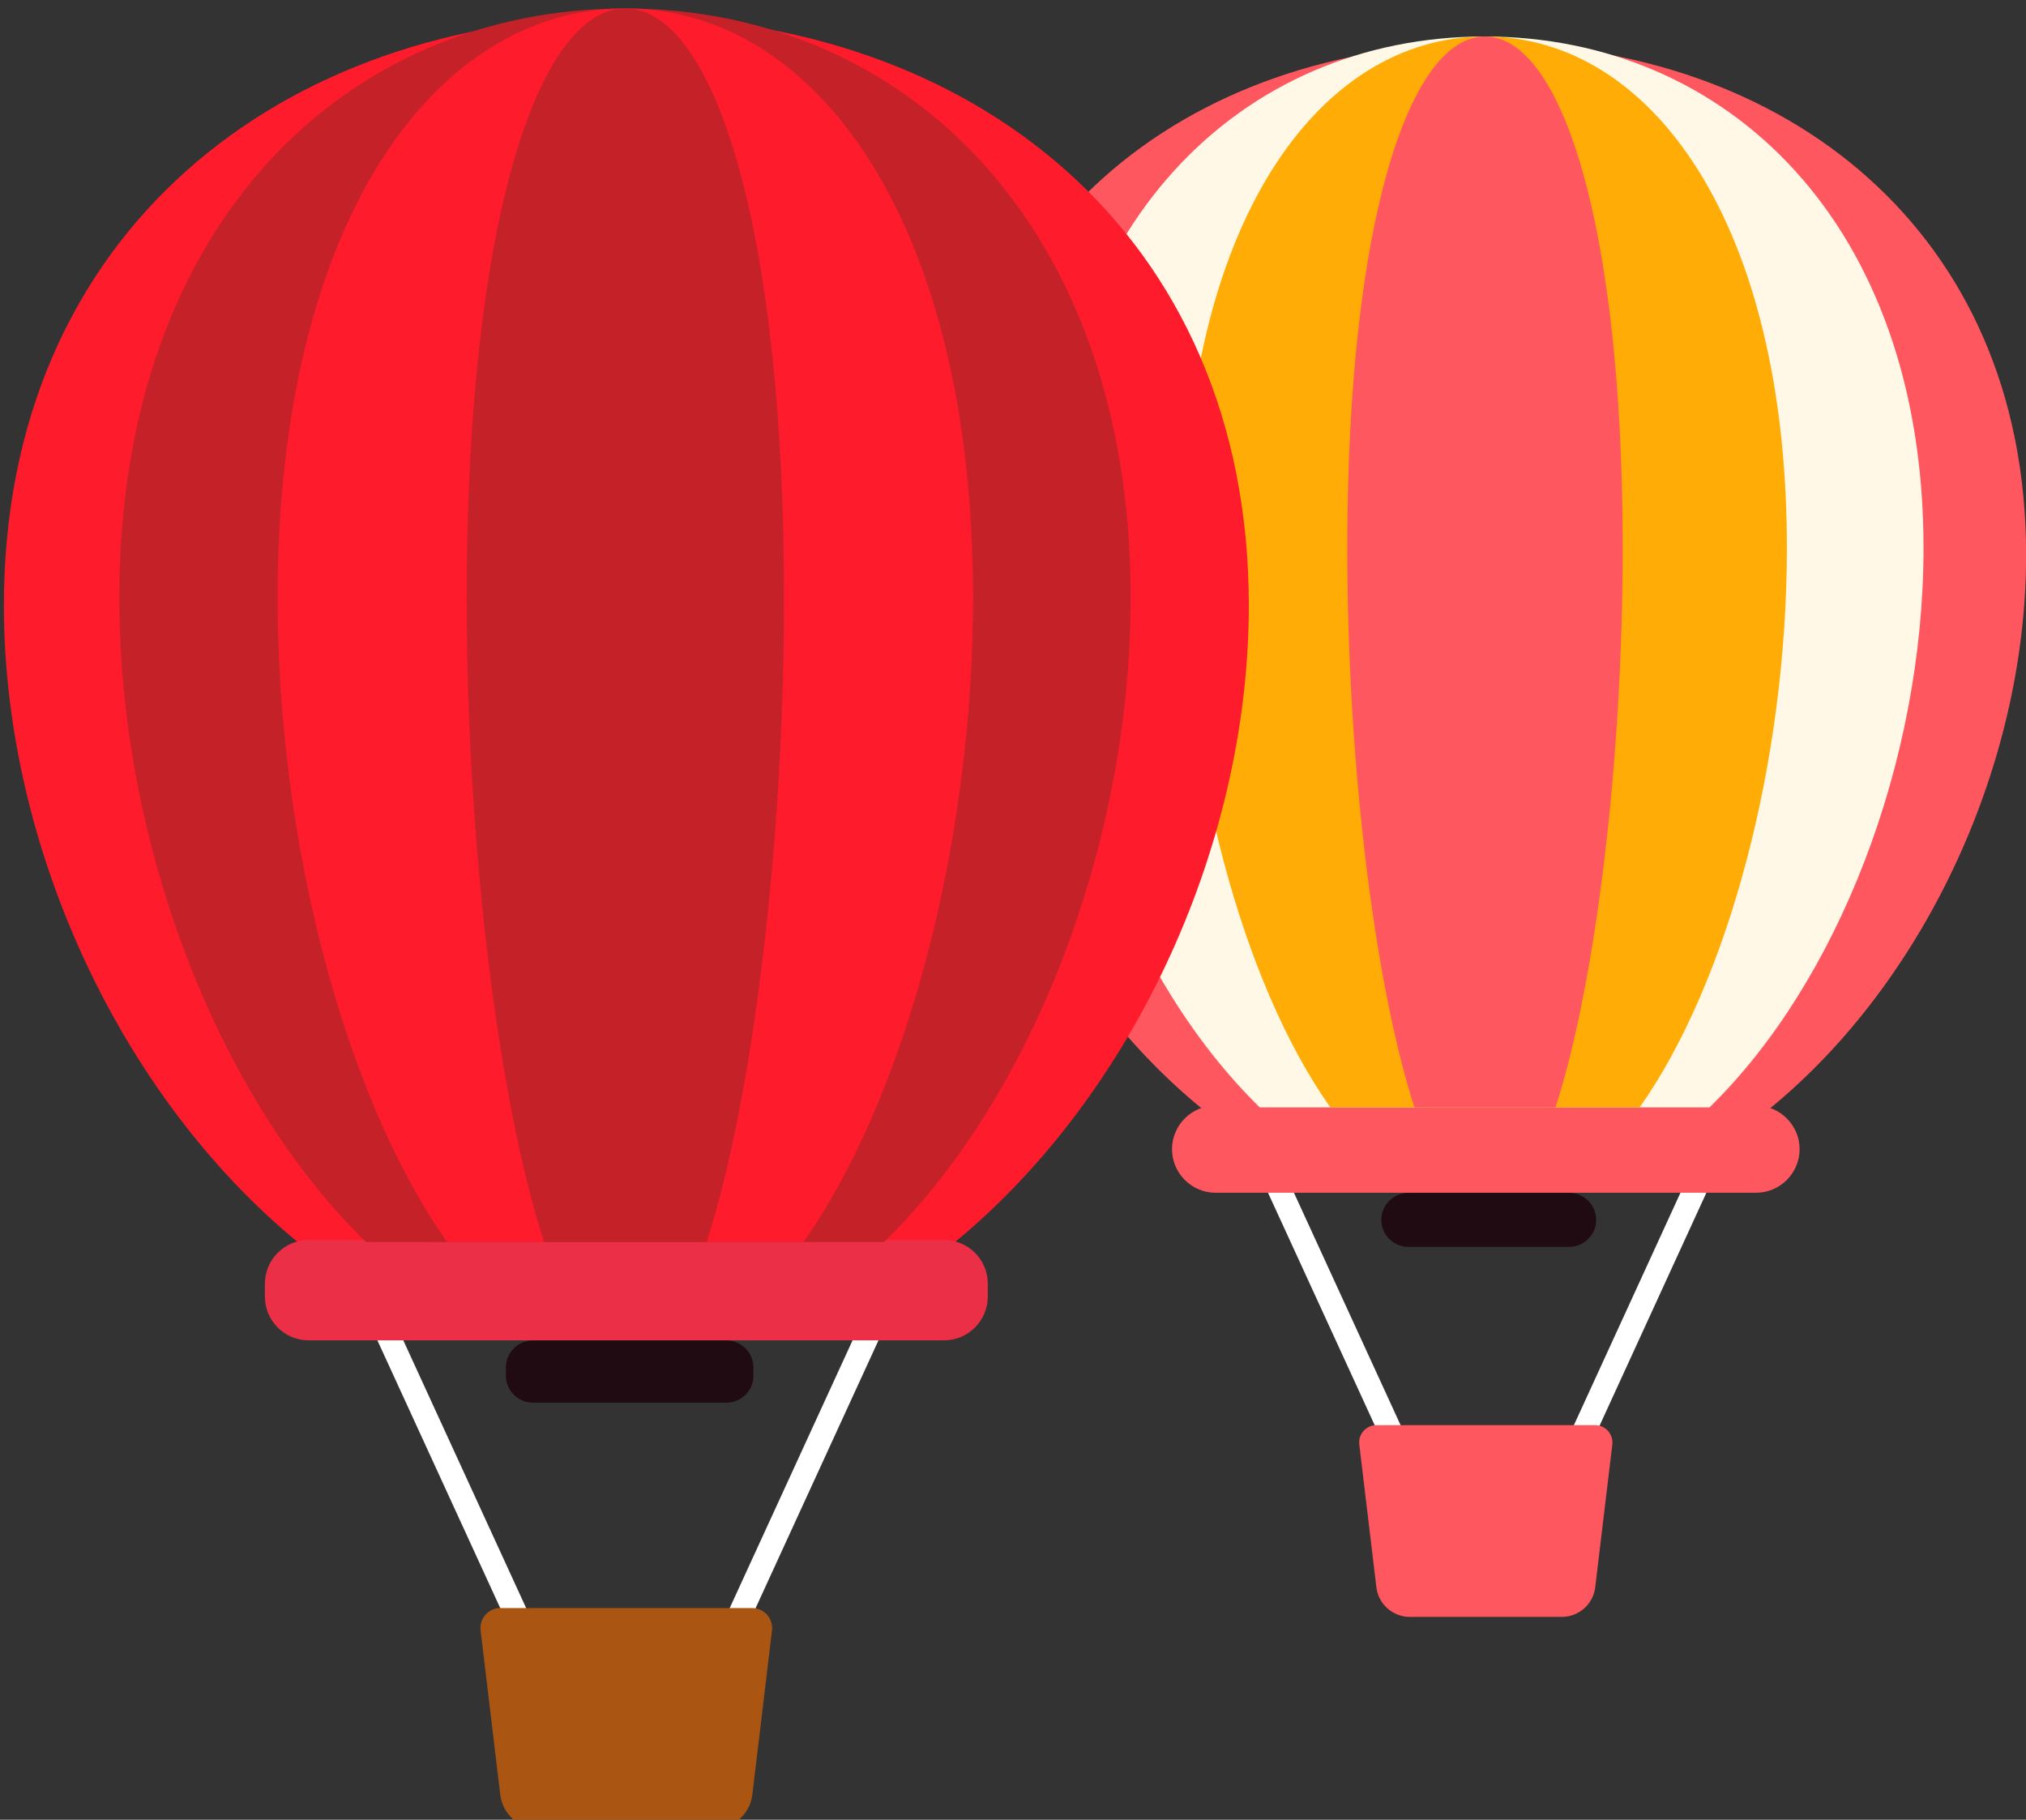 <?xml version="1.0" encoding="utf-8"?>
<!-- Generator: Adobe Illustrator 26.3.1, SVG Export Plug-In . SVG Version: 6.00 Build 0)  -->
<svg version="1.1" id="Слой_1" xmlns="http://www.w3.org/2000/svg" xmlns:xlink="http://www.w3.org/1999/xlink" x="0px" y="0px"
	 viewBox="0 0 172 154.5" style="enable-background:new 0 0 172 154.5;" xml:space="preserve">
<rect x="0" y="0" width="172" height="154.5" fill="#333333" stroke="none"/>
<style type="text/css">
	.st0{fill:none;stroke:#FFFFFF;stroke-width:2;stroke-miterlimit:10;}
	.st1{fill:#FE575F;}
	.st2{fill:#200B12;}
	.st3{fill:#FFF8E6;}
	.st4{fill:#FFAC06;}
	.st5{fill:#AA5511;}
	.st6{fill:#FE1B2C;}
	.st7{fill:#EA2F46;}
	.st8{fill:#C52128;}
</style>
<line class="st0" x1="107.14" y1="97.76" x2="118.08" y2="121.6"/>
<line class="st0" x1="144.97" y1="98.64" x2="134.04" y2="122.48"/>
<path class="st1" d="M126.87,121h-1.46h-8.55c-0.88,0-1.57,0.77-1.46,1.65l1.45,12.11c0.17,1.44,1.39,2.52,2.84,2.52h5.72h1.46h5.72
	c1.45,0,2.67-1.08,2.84-2.52l1.45-12.11c0.1-0.88-0.58-1.65-1.46-1.65H126.87z"/>
<path class="st1" d="M102.64,94.61h47c13.4-10.6,22.37-29.31,22.37-47.5c0-27.52-20.54-43.42-45.88-43.42s-45.88,15.9-45.88,43.42
	C80.27,65.3,89.24,84.01,102.64,94.61z"/>
<path class="st1" d="M149.08,101.27h-45.88c-2.03,0-3.7-1.66-3.7-3.7v0c0-2.03,1.66-3.7,3.7-3.7h45.88c2.03,0,3.7,1.66,3.7,3.7v0
	C152.78,99.6,151.12,101.27,149.08,101.27z"/>
<path class="st2" d="M133.22,105.86h-13.66c-1.26,0-2.29-1.03-2.29-2.29l0,0c0-1.26,1.03-2.29,2.29-2.29h13.66
	c1.26,0,2.29,1.03,2.29,2.29l0,0C135.52,104.83,134.48,105.86,133.22,105.86z"/>
<path class="st3" d="M106.95,94.02h38.18c10.88-10.6,18.17-29.31,18.17-47.5c0-27.52-16.68-43.42-37.27-43.42S88.78,19,88.78,46.52
	C88.78,64.71,96.07,83.42,106.95,94.02z"/>
<path class="st4" d="M112.94,94.02h26.26c7.49-10.6,12.5-29.31,12.5-47.5c0-27.52-11.47-43.42-25.63-43.42S100.44,19,100.44,46.52
	C100.44,64.71,105.45,83.42,112.94,94.02z"/>
<path class="st1" d="M120.08,94.02h11.98c3.41-10.6,5.7-29.31,5.7-47.5c0-27.52-5.23-43.42-11.69-43.42S114.38,19,114.38,46.52
	C114.38,64.71,116.66,83.42,120.08,94.02z"/>
<line class="st0" x1="31.28" y1="109.75" x2="43.88" y2="137.21"/>
<line class="st0" x1="74.87" y1="110.77" x2="62.27" y2="138.23"/>
<path class="st5" d="M54.01,136.53h-1.68h-9.85c-1.02,0-1.8,0.89-1.68,1.9l1.67,13.95c0.2,1.66,1.6,2.9,3.27,2.9h6.59h1.68h6.59
	c1.67,0,3.07-1.25,3.27-2.9l1.67-13.95c0.12-1.01-0.67-1.9-1.68-1.9H54.01z"/>
<path class="st6" d="M26.1,106.12h54.15c15.43-12.21,25.77-33.76,25.77-54.71c0-31.7-23.66-50.02-52.84-50.02S0.33,19.71,0.33,51.41
	C0.33,72.36,10.67,93.91,26.1,106.12z"/>
<path class="st7" d="M80.16,113.8H26.19c-2.03,0-3.7-1.66-3.7-3.7v-1.12c0-2.03,1.66-3.7,3.7-3.7h53.97c2.03,0,3.7,1.66,3.7,3.7
	v1.12C83.86,112.13,82.19,113.8,80.16,113.8z"/>
<path class="st2" d="M61.68,119.09H45.24c-1.26,0-2.29-1.03-2.29-2.29v-0.7c0-1.26,1.03-2.29,2.29-2.29h16.43
	c1.26,0,2.29,1.03,2.29,2.29v0.7C63.97,118.05,62.94,119.09,61.68,119.09z"/>
<path class="st8" d="M31.07,105.45h43.98c12.54-12.21,20.94-33.76,20.94-54.71c0-31.7-19.22-50.02-42.93-50.02
	S10.13,19.04,10.13,50.74C10.13,71.69,18.53,93.24,31.07,105.45z"/>
<path class="st6" d="M37.96,105.45h30.25c8.62-12.21,14.4-33.76,14.4-54.71c0-31.7-13.22-50.02-29.52-50.02S23.57,19.04,23.57,50.74
	C23.57,71.69,29.34,93.24,37.96,105.45z"/>
<path class="st8" d="M46.19,105.45h13.8c3.93-12.21,6.57-33.76,6.57-54.71c0-31.7-6.03-50.02-13.47-50.02S39.62,19.04,39.62,50.74
	C39.62,71.69,42.26,93.24,46.19,105.45z"/>
</svg>
